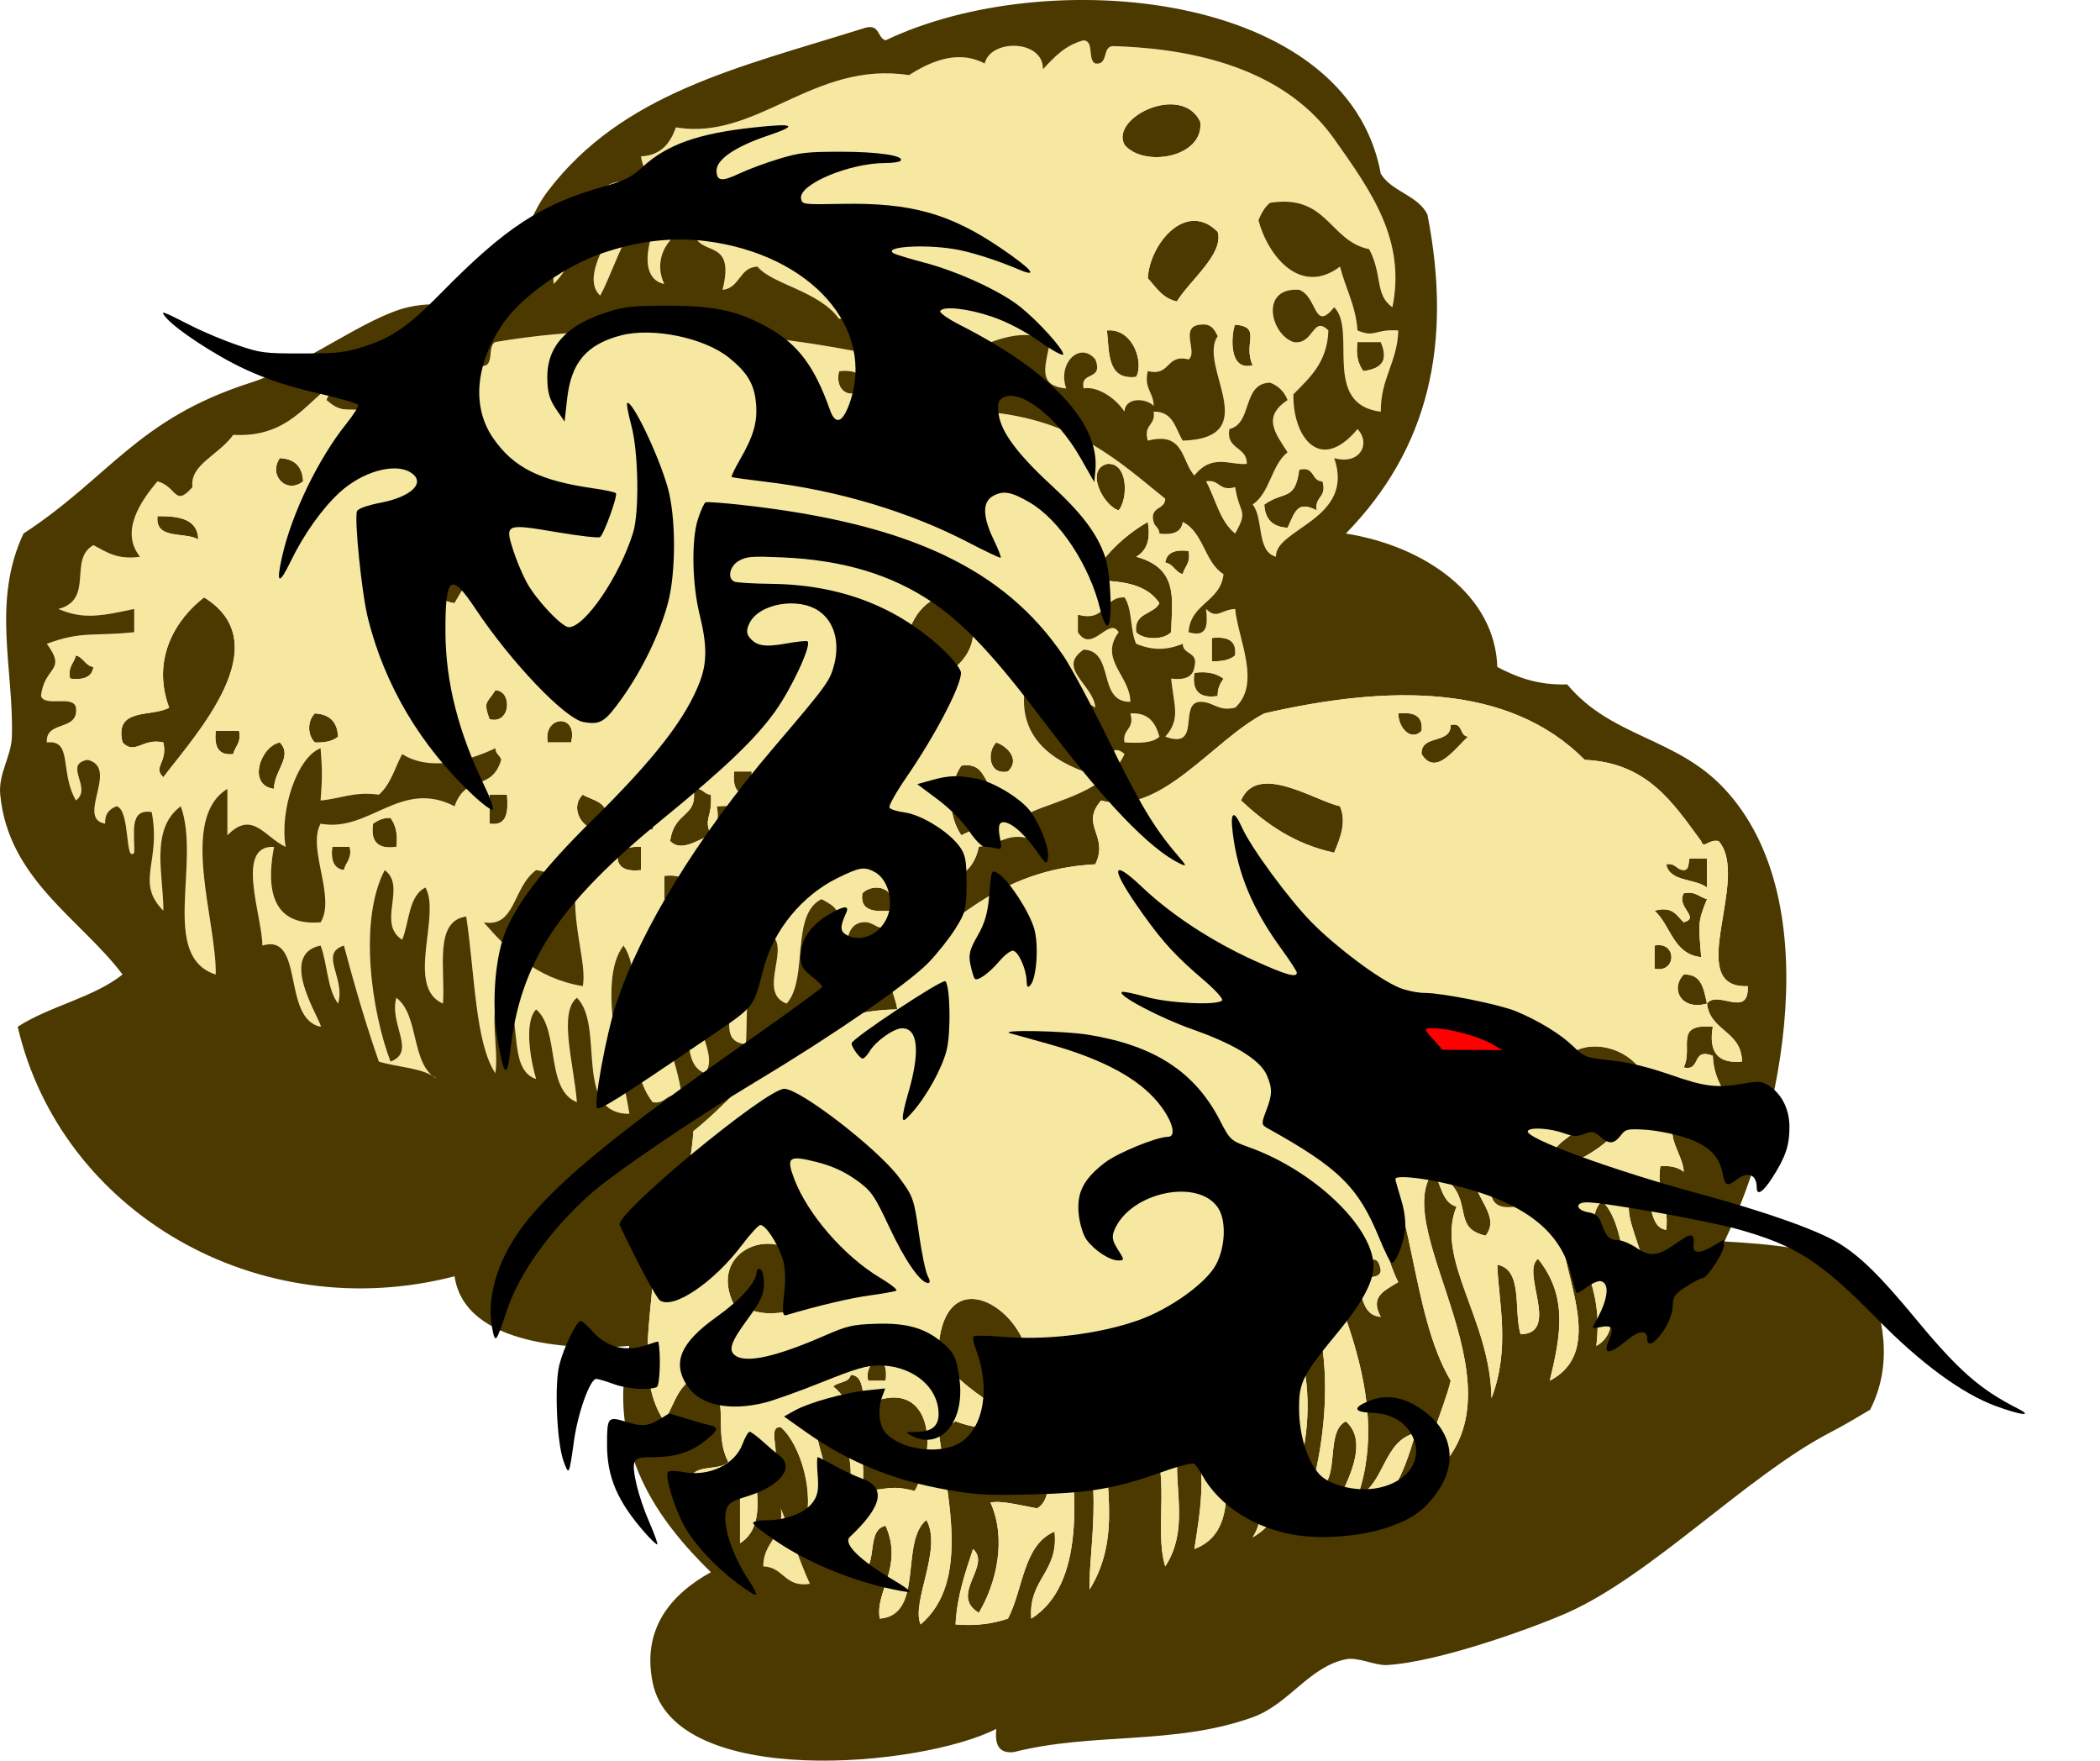 <svg width="136" height="114" viewBox="0 0 136 114" fill="none" xmlns="http://www.w3.org/2000/svg">
<g clip-path="url(#clip0)">
<path fill-rule="evenodd" clip-rule="evenodd" d="M77.727 7.871C78.01 10.204 74.063 10.875 72.823 9.374C71.88 7.601 76.519 5.375 77.727 7.871Z" fill="#4B3900"/>
<path fill-rule="evenodd" clip-rule="evenodd" d="M46.416 11.628C47.693 11.858 49.329 11.732 49.056 13.507C48.035 13.021 46.725 12.822 46.416 11.628Z" fill="#4B3900"/>
<path fill-rule="evenodd" clip-rule="evenodd" d="M78.859 15.009C79.278 16.434 77.064 18.137 76.218 19.518C75.282 19.323 74.875 18.602 74.332 18.015C74.454 15.791 76.805 12.951 78.859 15.009Z" fill="#4B3900"/>
<path fill-rule="evenodd" clip-rule="evenodd" d="M51.697 15.385C51.352 16.044 50.996 16.69 49.811 16.512C49.811 16.136 49.811 15.761 49.811 15.385C50.749 15.344 50.979 14.681 51.697 15.385Z" fill="#4B3900"/>
<path fill-rule="evenodd" clip-rule="evenodd" d="M79.99 21.021C81.766 21.178 80.469 22.218 81.123 23.651C79.416 24.091 79.802 21.319 79.99 21.021Z" fill="#4B3900"/>
<path fill-rule="evenodd" clip-rule="evenodd" d="M71.691 21.396C73.405 21.242 74.091 23.524 73.578 24.402C71.713 24.631 71.839 22.878 71.691 21.396Z" fill="#4B3900"/>
<path fill-rule="evenodd" clip-rule="evenodd" d="M87.913 22.148C88.416 22.148 88.919 22.148 89.422 22.148C89.89 23.234 89.615 23.86 88.29 24.026C87.973 23.59 87.793 23.019 87.913 22.148Z" fill="#4B3900"/>
<path fill-rule="evenodd" clip-rule="evenodd" d="M54.337 24.026C55.325 23.92 55.96 24.163 55.847 25.154C55.141 25.891 54.029 25.371 54.337 24.026Z" fill="#4B3900"/>
<path fill-rule="evenodd" clip-rule="evenodd" d="M58.488 26.281C58.005 26.794 56.707 26.794 56.224 26.281C56.153 24.441 58.558 24.441 58.488 26.281Z" fill="#4B3900"/>
<path fill-rule="evenodd" clip-rule="evenodd" d="M24.158 26.656C22.559 26.322 22.24 26.892 21.14 25.905C21.601 24.386 23.895 25.689 24.158 26.656Z" fill="#4B3900"/>
<path fill-rule="evenodd" clip-rule="evenodd" d="M18.122 29.662C19.082 29.708 19.584 30.209 19.631 31.165C18.584 32.022 17.348 30.792 18.122 29.662Z" fill="#4B3900"/>
<path fill-rule="evenodd" clip-rule="evenodd" d="M71.691 30.038C73.084 29.909 73.062 32.32 72.446 33.044C71.487 32.769 70.228 30.435 71.691 30.038Z" fill="#4B3900"/>
<path fill-rule="evenodd" clip-rule="evenodd" d="M85.272 33.044C83.988 32.385 83.867 33.165 83.386 34.171C82.427 34.125 81.924 33.624 81.877 32.668C83.164 31.757 83.869 32.469 84.14 30.414C85.17 30.14 84.9 31.16 85.65 31.165C85.961 32.227 85.118 32.138 85.272 33.044Z" fill="#4B3900"/>
<path fill-rule="evenodd" clip-rule="evenodd" d="M78.105 31.165C79.013 31.011 78.924 31.851 79.991 31.541C80.281 33.385 80.872 32.972 79.991 34.547C79.004 33.776 78.722 32.304 78.105 31.165Z" fill="#F6E7A1"/>
<path fill-rule="evenodd" clip-rule="evenodd" d="M10.2 33.42C11.592 33.411 12.797 33.588 12.84 34.922C11.964 34.417 10.021 34.974 10.2 33.42Z" fill="#4B3900"/>
<path fill-rule="evenodd" clip-rule="evenodd" d="M73.578 40.934C73.418 39.648 74.708 39.805 75.087 39.055C74.087 37.567 72.097 37.643 70.56 37.552C71.486 35.97 72.743 34.717 74.332 33.795C74.547 35.011 74.218 35.685 73.578 36.049C76.368 36.799 75.903 38.862 75.841 40.934C75.359 41.447 74.06 41.447 73.578 40.934Z" fill="#4B3900"/>
<path fill-rule="evenodd" clip-rule="evenodd" d="M30.571 34.922C30.931 37.035 30.059 37.919 29.439 39.055C28.097 38.889 27.787 37.695 26.798 37.176C26.276 34.255 28.92 33.603 30.571 34.922Z" fill="#4B3900"/>
<path fill-rule="evenodd" clip-rule="evenodd" d="M76.972 35.674C77.133 36.459 76.714 36.668 76.595 37.176C76.1 37.044 76.002 36.515 75.463 36.425C75.555 35.764 76.113 35.569 76.972 35.674Z" fill="#4B3900"/>
<path fill-rule="evenodd" clip-rule="evenodd" d="M59.62 44.315C56.567 40.054 62.547 36.002 63.014 40.557C63.205 42.41 61.685 43.794 59.62 44.315Z" fill="#4B3900"/>
<path fill-rule="evenodd" clip-rule="evenodd" d="M13.218 38.679C18.107 41.699 12.689 47.54 10.577 50.326C9.872 49.658 10.883 49.371 10.577 48.072C9.223 47.761 8.752 48.919 7.936 48.072C7.38 45.765 9.838 46.46 10.954 45.818C9.773 42.621 11.428 40.054 13.218 38.679Z" fill="#4B3900"/>
<path fill-rule="evenodd" clip-rule="evenodd" d="M78.481 41.309C79.468 41.203 80.104 41.446 79.99 42.436C79.655 42.728 79.138 42.84 78.481 42.812C78.481 42.311 78.481 41.81 78.481 41.309Z" fill="#4B3900"/>
<path fill-rule="evenodd" clip-rule="evenodd" d="M66.787 42.061C67.83 42.4 68.563 43.047 69.051 43.939C68.363 44.436 66.61 43.588 66.787 42.061Z" fill="#4B3900"/>
<path fill-rule="evenodd" clip-rule="evenodd" d="M4.918 42.436C5.413 42.569 5.512 43.098 6.05 43.188C5.959 43.849 5.401 44.044 4.541 43.94C4.381 43.154 4.799 42.944 4.918 42.436Z" fill="#4B3900"/>
<path fill-rule="evenodd" clip-rule="evenodd" d="M77.35 43.563C78.225 43.444 78.799 43.624 79.236 43.939C79.037 44.242 78.843 44.549 78.859 45.066C77.678 45.24 77.175 44.74 77.35 43.563Z" fill="#4B3900"/>
<path fill-rule="evenodd" clip-rule="evenodd" d="M36.23 43.939C37.682 43.643 37.682 45.738 36.23 45.442C36.23 44.941 36.23 44.44 36.23 43.939Z" fill="#4B3900"/>
<path fill-rule="evenodd" clip-rule="evenodd" d="M32.08 44.691C33.202 44.723 33.089 46.931 31.703 46.569C31.284 45.389 31.526 45.577 32.08 44.691Z" fill="#4B3900"/>
<path fill-rule="evenodd" clip-rule="evenodd" d="M20.385 46.193C21.346 46.239 21.848 46.74 21.894 47.696C21.558 47.988 21.042 48.1 20.385 48.072C19.901 47.578 19.901 46.687 20.385 46.193Z" fill="#4B3900"/>
<path fill-rule="evenodd" clip-rule="evenodd" d="M73.2 46.193C74.408 46.118 74.831 46.823 75.087 47.696C74.64 48.129 73.753 48.121 72.823 48.072C72.668 47.167 73.512 47.255 73.2 46.193Z" fill="#F6E7A1"/>
<path fill-rule="evenodd" clip-rule="evenodd" d="M90.554 46.193C91.54 46.087 92.177 46.331 92.063 47.321C91.416 47.999 90.579 47.205 90.554 46.193Z" fill="#4B3900"/>
<path fill-rule="evenodd" clip-rule="evenodd" d="M36.984 48.072C36.481 48.072 35.978 48.072 35.475 48.072C35.138 46.323 37.474 46.146 36.984 48.072Z" fill="#4B3900"/>
<path fill-rule="evenodd" clip-rule="evenodd" d="M93.949 46.944C94.785 46.738 94.487 47.662 95.081 47.696C94.244 48.426 92.98 50.328 92.063 48.823C92.011 47.52 93.974 48.222 93.949 46.944Z" fill="#4B3900"/>
<path fill-rule="evenodd" clip-rule="evenodd" d="M13.972 47.321C14.475 47.321 14.978 47.321 15.481 47.321C15.64 48.106 15.222 48.316 15.104 48.823C14.11 48.937 13.866 48.303 13.972 47.321Z" fill="#4B3900"/>
<path fill-rule="evenodd" clip-rule="evenodd" d="M18.122 48.072C18.99 48.981 17.738 49.897 17.744 51.078C15.981 50.843 16.881 48.307 18.122 48.072Z" fill="#4B3900"/>
<path fill-rule="evenodd" clip-rule="evenodd" d="M64.523 48.072C65.29 48.346 66.064 49.203 65.278 49.95C63.972 50.214 63.925 48.633 64.523 48.072Z" fill="#4B3900"/>
<path fill-rule="evenodd" clip-rule="evenodd" d="M52.451 49.199C52.947 49.332 53.045 49.861 53.583 49.95C53.114 51.111 53.136 52.761 51.319 52.581C50.424 51.414 51.99 50.189 52.451 49.199Z" fill="#4B3900"/>
<path fill-rule="evenodd" clip-rule="evenodd" d="M62.26 49.575C64.21 49.261 63.506 51.59 65.278 51.454C64.917 52.973 63.524 53.463 62.26 54.084C61.376 52.807 61.376 50.852 62.26 49.575Z" fill="#4B3900"/>
<path fill-rule="evenodd" clip-rule="evenodd" d="M47.547 49.95C47.925 49.95 48.301 49.95 48.679 49.95C48.679 50.452 48.679 50.953 48.679 51.453C47.685 51.567 47.441 50.933 47.547 49.95Z" fill="#4B3900"/>
<path fill-rule="evenodd" clip-rule="evenodd" d="M86.781 52.205C87.195 53.216 86.852 54.131 86.404 55.211C83.817 54.656 81.994 53.34 80.368 51.829C81.438 49.344 85.081 51.819 86.781 52.205Z" fill="#4B3900"/>
<path fill-rule="evenodd" clip-rule="evenodd" d="M44.907 51.078C45.516 50.972 45.556 51.433 46.038 51.454C46.14 53.011 45.543 52.917 46.038 54.084C45.193 54.341 44.148 55.213 43.398 54.459C43.672 52.462 45.222 52.95 44.907 51.078Z" fill="#4B3900"/>
<path fill-rule="evenodd" clip-rule="evenodd" d="M31.703 51.453C32.08 51.453 32.458 51.453 32.835 51.453C32.909 52.529 32.882 53.504 31.703 53.332C31.703 52.706 31.703 52.08 31.703 51.453Z" fill="#4B3900"/>
<path fill-rule="evenodd" clip-rule="evenodd" d="M37.739 51.453C38.445 51.877 39.556 51.898 39.248 53.332C38.809 53.27 38.576 53.415 38.493 53.708C37.598 53.5 36.928 52.255 37.739 51.453Z" fill="#4B3900"/>
<path fill-rule="evenodd" clip-rule="evenodd" d="M41.134 52.205C42.128 52.091 42.372 52.725 42.266 53.708C41.279 53.813 40.643 53.571 40.757 52.58C41.078 52.65 41.113 52.434 41.134 52.205Z" fill="#4B3900"/>
<path fill-rule="evenodd" clip-rule="evenodd" d="M46.416 52.205C47.346 52.155 48.233 52.148 48.679 52.581C48.568 54.097 48.353 55.512 47.17 55.962C45.175 55.623 46.805 54.009 46.416 52.205Z" fill="#4B3900"/>
<path fill-rule="evenodd" clip-rule="evenodd" d="M54.337 52.581C54.947 52.475 54.987 52.936 55.47 52.956C55.584 53.946 54.947 54.19 53.961 54.084C53.801 53.298 54.219 53.089 54.337 52.581Z" fill="#4B3900"/>
<path fill-rule="evenodd" clip-rule="evenodd" d="M24.158 53.332C24.461 53.133 24.77 52.94 25.29 52.956C25.606 53.392 25.787 53.963 25.667 54.835C24.486 55.009 23.983 54.508 24.158 53.332Z" fill="#4B3900"/>
<path fill-rule="evenodd" clip-rule="evenodd" d="M21.517 54.835C21.894 54.835 22.271 54.835 22.649 54.835C22.809 55.62 22.39 55.83 22.272 56.337C21.608 56.247 21.411 55.691 21.517 54.835Z" fill="#4B3900"/>
<path fill-rule="evenodd" clip-rule="evenodd" d="M41.511 54.835C41.511 55.336 41.511 55.837 41.511 56.337C40.525 56.443 39.888 56.2 40.002 55.21C40.338 54.919 40.854 54.806 41.511 54.835Z" fill="#4B3900"/>
<path fill-rule="evenodd" clip-rule="evenodd" d="M59.62 54.835C60.122 54.835 60.626 54.835 61.128 54.835C61.426 56.281 59.322 56.281 59.62 54.835Z" fill="#4B3900"/>
<path fill-rule="evenodd" clip-rule="evenodd" d="M53.206 55.586C56.184 53.987 54.166 58.812 53.206 55.586V55.586Z" fill="#4B3900"/>
<path fill-rule="evenodd" clip-rule="evenodd" d="M109.416 55.586C109.794 55.586 110.171 55.586 110.548 55.586C110.548 56.212 110.548 56.839 110.548 57.465C109.77 56.863 108.131 57.117 107.907 55.962C108.517 55.856 108.558 56.317 109.039 56.337C109.406 56.327 109.332 55.878 109.416 55.586Z" fill="#4B3900"/>
<path fill-rule="evenodd" clip-rule="evenodd" d="M43.02 56.713C44.007 56.607 44.643 56.85 44.529 57.84C44.193 58.132 43.678 58.244 43.02 58.216C43.02 57.715 43.02 57.214 43.02 56.713Z" fill="#4B3900"/>
<path fill-rule="evenodd" clip-rule="evenodd" d="M49.811 57.089C50.872 57.16 51.418 57.743 51.319 58.968C50.838 59.482 49.538 59.482 49.056 58.968C48.998 58.033 49.649 57.804 49.811 57.089Z" fill="#4B3900"/>
<path fill-rule="evenodd" clip-rule="evenodd" d="M57.733 58.967C56.653 59.042 55.674 59.014 55.847 57.84C56.574 57.11 58.156 57.447 57.733 58.967Z" fill="#4B3900"/>
<path fill-rule="evenodd" clip-rule="evenodd" d="M109.039 57.84C109.828 57.681 110.038 58.098 110.548 58.216C109.902 59.79 110.02 59.893 110.171 61.973C108.345 61.788 108.215 59.914 107.153 58.967C108.355 58.647 108.585 59.295 109.039 59.719C110.146 59.4 108.548 58.773 109.039 57.84Z" fill="#4B3900"/>
<path fill-rule="evenodd" clip-rule="evenodd" d="M45.661 58.216C46.164 58.216 46.667 58.216 47.17 58.216C47.33 59.001 46.911 59.211 46.793 59.719C46.242 59.391 45.332 59.42 45.661 58.216Z" fill="#4B3900"/>
<path fill-rule="evenodd" clip-rule="evenodd" d="M42.644 60.47C43.63 60.364 44.266 60.608 44.152 61.597C43.657 62.08 42.761 62.08 42.266 61.597C42.466 61.295 42.659 60.987 42.644 60.47Z" fill="#4B3900"/>
<path fill-rule="evenodd" clip-rule="evenodd" d="M107.153 61.222C108.605 60.926 108.605 63.021 107.153 62.725C107.153 62.224 107.153 61.723 107.153 61.222Z" fill="#4B3900"/>
<path fill-rule="evenodd" clip-rule="evenodd" d="M110.548 64.979C108.889 65.458 108.147 64.033 109.039 63.1C110.225 63.046 110.335 64.064 110.548 64.979Z" fill="#4B3900"/>
<path fill-rule="evenodd" clip-rule="evenodd" d="M106.398 69.487C105.875 73.099 103.448 74.815 100.362 75.875C100.173 73.807 102.042 73.79 102.626 72.493C102.535 71.457 101.514 71.347 100.739 70.99C100.339 66.874 104.98 67.047 106.398 69.487Z" fill="#4B3900"/>
<path fill-rule="evenodd" clip-rule="evenodd" d="M83.008 75.875C83.673 75.965 83.869 76.521 83.763 77.377C83.386 77.377 83.009 77.377 82.632 77.377C82.472 76.592 82.89 76.383 83.008 75.875Z" fill="#4B3900"/>
<path fill-rule="evenodd" clip-rule="evenodd" d="M93.949 76.626C94.285 76.334 94.801 76.222 95.458 76.25C95.54 77.618 97.178 78.771 96.213 80.007C94.164 79.553 95.254 78.04 93.949 76.626Z" fill="#4B3900"/>
<path fill-rule="evenodd" clip-rule="evenodd" d="M52.074 81.886C52.293 83.356 51.75 84.067 51.319 84.891C49.444 85.188 49.197 85.007 47.547 84.516C45.704 80.837 50.484 79.144 52.074 81.886Z" fill="#4B3900"/>
<path fill-rule="evenodd" clip-rule="evenodd" d="M64.901 91.278C63.307 90.361 61.908 89.249 60.751 87.897C60.873 79.172 70.406 87.751 64.901 91.278Z" fill="#4B3900"/>
<path fill-rule="evenodd" clip-rule="evenodd" d="M72.823 86.395C73.374 86.722 74.284 86.693 73.955 87.897C73.452 87.897 72.949 87.897 72.446 87.897C72.286 87.112 72.704 86.902 72.823 86.395Z" fill="#4B3900"/>
<path fill-rule="evenodd" clip-rule="evenodd" d="M56.602 87.897C57.265 87.988 57.461 88.544 57.356 89.4C56.978 89.4 56.602 89.4 56.224 89.4C56.064 88.615 56.483 88.405 56.602 87.897Z" fill="#4B3900"/>
<path fill-rule="evenodd" clip-rule="evenodd" d="M55.092 89.024C56.06 89.062 55.699 90.425 56.224 90.903C60.178 89.117 60.865 93.475 59.242 96.538C57.67 96.139 57.578 96.441 55.847 96.538C56.082 94.48 55.627 91.059 53.96 89.776C54.265 89.453 54.994 89.553 55.092 89.024Z" fill="#4B3900"/>
<path fill-rule="evenodd" clip-rule="evenodd" d="M52.451 90.903C54.702 90.985 56.261 96.678 53.961 97.665C53.809 95.838 52.883 93.473 52.451 90.903Z" fill="#4B3900"/>
<path fill-rule="evenodd" clip-rule="evenodd" d="M50.565 97.665C50.814 98.182 51.798 101.187 52.451 102.55C50.805 102.813 50.774 101.466 49.434 101.423C49.419 99.78 50.806 99.534 50.565 97.665Z" fill="#F6E7A1"/>
<path fill-rule="evenodd" clip-rule="evenodd" d="M82.632 36.049C81.345 35.702 81.852 33.569 81.123 32.668C82.251 31.912 82.33 30.113 83.386 29.286C82.557 28.009 81.747 26.996 83.386 25.905C83.175 25.364 82.797 24.988 82.254 24.778C80.414 24.824 81.141 27.426 79.613 27.783C79.387 29.136 80.765 28.89 80.745 30.038C79.651 30.138 78.502 29.349 77.35 30.789C76.503 29.879 76.718 27.911 74.332 28.535C74.02 27.473 74.863 27.561 74.709 26.656C75.993 26.629 76.115 27.762 76.596 28.535C81.949 28.356 77.532 23.682 78.859 21.772C78.692 21.437 78.528 21.1 78.105 21.02C76.144 20.889 77.653 22.785 76.973 23.275C75.468 22.903 75.837 24.398 74.332 24.026C74.06 25.174 74.718 25.395 74.71 26.281C74.229 25.768 72.862 25.7 72.823 26.656C72.167 25.669 70.975 24.991 70.182 25.154C69.901 23.996 71.483 24.695 70.937 23.275C69.939 22.064 68.459 23.538 69.051 25.154C67.329 24.996 67.618 23.956 67.919 22.524C67.284 20.945 64.266 22.004 63.392 22.524C60.695 19.592 58.874 20.237 54.337 20.645C53.046 18.835 49.975 18.406 49.056 17.264C47.852 17.317 47.936 18.653 46.792 18.767C47.72 15.058 44.885 16.931 44.906 14.634C43.324 15.025 42.225 16.739 43.02 18.391C41.124 17.992 42.112 14.827 43.02 13.506C40.865 13.189 39.952 17.158 38.87 19.142C37.462 17.862 39.937 14.627 40.756 13.131C38.471 12.739 37.461 16.858 35.852 18.391C35.605 16.069 38.74 10.517 41.133 12.004C42.316 11.744 41.626 11.001 41.511 10.125C42.828 10.059 43.41 9.26 43.774 8.247C49.015 9.144 52.667 3.911 58.865 4.865C60.077 4.105 61.927 3.14 63.769 4.114C64.149 2.495 67.585 2.56 67.541 4.49C68.265 3.707 68.983 2.919 70.182 2.611C70.88 2.668 70.414 3.883 70.936 4.114C71.807 4.229 71.356 3.029 72.068 2.987C78.251 3.166 83.492 4.885 86.404 8.998C88.832 12.43 91.053 15.54 90.176 19.894C89.022 19.109 89.545 17.765 88.667 16.137C86.067 15.595 85.979 12.552 82.254 13.131C81.901 13.407 81.683 13.815 81.499 14.258C82.088 16.519 84.191 19.212 86.781 17.264C87.135 18.664 87.793 19.763 87.913 21.397C89.084 21.89 88.99 21.295 90.554 21.397C90.497 23.47 89.399 24.505 89.422 26.657C85.562 26.184 87.905 21.376 86.404 19.894C85.07 21.545 85.337 19.223 84.14 18.767C81.58 18.581 82.265 21.629 83.763 22.149C85.088 22.369 85.004 20.372 86.027 21.397C85.96 23.46 84.822 24.456 83.763 25.53C83.701 28.227 85.452 30.736 87.913 27.784C88.804 28.717 88.063 30.141 86.404 29.663C87.778 33.635 82.568 34.222 82.632 36.049ZM85.65 31.165C84.9 31.16 85.17 30.14 84.14 30.413C83.869 32.469 83.164 31.757 81.877 32.668C81.924 33.623 82.427 34.124 83.386 34.17C83.867 33.165 83.988 32.384 85.272 33.043C85.118 32.138 85.961 32.227 85.65 31.165ZM72.823 9.374C74.063 10.875 78.011 10.204 77.727 7.871C76.519 5.375 71.88 7.601 72.823 9.374ZM49.056 13.506C49.329 11.732 47.693 11.858 46.416 11.628C46.725 12.822 48.035 13.021 49.056 13.506ZM74.332 18.015C74.874 18.602 75.282 19.323 76.218 19.518C77.064 18.137 79.279 16.434 78.859 15.009C76.805 12.951 74.454 15.791 74.332 18.015ZM49.811 15.385C49.811 15.761 49.811 16.136 49.811 16.512C50.996 16.69 51.352 16.044 51.697 15.385C50.979 14.681 50.749 15.344 49.811 15.385ZM81.123 23.651C80.469 22.219 81.766 21.179 79.99 21.021C79.802 21.319 79.416 24.091 81.123 23.651ZM73.578 24.402C74.091 23.524 73.405 21.242 71.691 21.396C71.839 22.878 71.713 24.631 73.578 24.402ZM88.29 24.026C89.614 23.86 89.889 23.234 89.422 22.148C88.919 22.148 88.416 22.148 87.913 22.148C87.793 23.019 87.973 23.59 88.29 24.026Z" fill="#F6E7A1"/>
<path fill-rule="evenodd" clip-rule="evenodd" d="M76.973 40.934C78.232 41.311 78.21 40.412 78.105 39.431C78.823 40.135 79.052 39.472 79.99 39.431C80.176 41.385 81.696 44.267 79.99 45.818C78.838 46.09 78.616 45.434 77.727 45.442C76.274 45.498 77.865 48.585 75.464 47.697C76.476 46.571 76.024 45.695 75.841 43.94C76.7 44.045 77.259 43.849 77.35 43.188C77.624 42.163 76.601 42.432 76.595 41.685C75.539 42.117 74.634 42.117 73.577 41.685C73.183 40.826 73.337 39.419 72.823 38.679C71.41 38.65 71.682 40.299 69.805 39.807C69.805 40.183 69.805 40.558 69.805 40.934C70.713 42.378 71.81 39.874 72.446 40.934C71.14 42.7 73.206 43.779 73.2 45.442C71.036 45.469 72.22 42.161 70.182 42.061C68.388 43.285 70.811 44.311 70.936 45.818C70.499 45.503 69.926 45.323 69.05 45.442C67.953 46.895 70.394 46.925 69.428 48.073C66.776 47.902 69.342 44.486 66.41 44.315C65.863 47.329 67.647 49.014 70.182 49.951C71.807 50.31 71.657 47.773 72.823 48.824C71.771 51.174 68.382 51.852 66.787 52.581C66.475 53.643 67.318 53.554 67.164 54.46C65.34 53.761 65.071 54.583 63.391 54.836C62.672 58.528 57.971 56.125 57.356 60.096C56.678 60.144 56.559 59.636 55.846 59.72C53.96 59.97 55.608 63.74 53.583 63.853C53.281 61.924 53.987 60.999 54.337 59.72C54.401 58.78 53.758 58.544 53.205 58.217C51.172 59.197 52.372 63.398 50.942 64.98C48.964 64.26 51.354 61.189 49.81 60.471C48.082 62.147 48.453 65.56 48.301 67.61C45.735 67.401 49.025 63.463 45.661 63.853C44.12 65.64 46.708 68.153 45.661 69.489C43.592 68.793 45.505 64.132 43.397 63.477C42.298 65.833 43.922 68.709 44.151 70.991C43.085 70.681 43.174 71.521 42.265 71.367C40.092 68.59 41.906 63.392 40.379 61.223C38.55 63.576 40.452 69.903 40.756 72.119C37.099 72.129 39.194 66.41 37.361 64.605C36.153 65.564 37.156 68.854 37.361 71.367C35.292 70.547 36.278 66.685 34.72 65.356C33.873 66.225 34.417 68.895 34.72 69.864C32.72 69.227 33.994 65.327 32.456 64.229C31.587 65.242 32.322 67.852 32.079 69.489C30.77 67.54 30.752 63.054 30.193 59.344C28.083 59.623 28.847 62.763 28.684 64.98C26.225 63.909 28.575 59.255 27.552 57.466C26.454 58 26.517 59.691 26.043 60.847C24.378 59.791 26.361 57.389 24.911 56.339C23.188 59.646 24.077 65.552 25.289 68.737C26.989 68.103 25.183 66.315 25.666 64.604C27.178 65.729 26.58 68.954 28.307 69.864C27.417 69.122 25.782 69.122 24.534 68.737C23.691 66.321 22.956 63.797 22.271 61.222C20.64 61.75 22.391 63.323 21.893 64.98C21.186 64.056 21.208 62.406 20.762 61.222C17.844 61.814 20.953 66.302 20.762 66.482C18.228 65.956 19.746 60.398 16.989 61.222C16.995 59.357 15.188 54.704 17.744 54.835C17.407 56.658 17.083 60.024 20.762 59.719C21.77 58.089 19.873 54.937 20.762 53.332C23.908 53.934 25.942 50.402 29.438 52.205C30.152 50.099 31.833 51.291 32.456 49.2C32.385 48.895 32.078 48.825 32.079 48.448C30.286 49.303 27.79 49.949 26.043 48.824C25.567 49.728 25.282 50.82 24.534 51.454C22.928 51.232 22.039 51.724 20.761 51.829C20.873 50.371 20.873 49.906 20.761 48.448C19.225 49.025 18.089 52.529 18.498 54.835C17.131 54.205 16.348 52.423 14.725 54.083C14.725 53.082 14.725 52.08 14.725 51.078C11.571 53.011 14.022 59.574 13.971 63.101C10.317 61.923 13.02 55.873 11.707 52.205C9.671 53.693 10.604 56.749 10.576 58.967C8.731 57.089 10.456 55.823 9.821 52.58C8.317 52.335 8.74 54.009 8.689 55.21C8.081 55.913 8.448 52.467 7.557 52.205C7.093 52.368 6.783 52.685 6.803 53.331C4.897 52.993 7.753 49.711 5.671 49.199C4.053 49.492 6.013 51.016 4.916 51.829C3.844 49.965 4.732 47.889 3.03 48.072C2.941 46.605 5.108 47.386 4.916 45.818C4.758 44.974 2.915 45.807 2.653 45.066C2.867 43.117 4.363 43.487 3.03 41.684C5.341 40.837 6.028 41.219 8.689 40.933C8.689 40.432 8.689 39.931 8.689 39.43C6.497 39.903 5.366 40.111 3.785 39.43C6.129 38.814 4.403 36.221 6.048 35.297C6.876 35.726 7.59 36.267 9.067 36.049C7.763 34.426 9.092 32.464 10.199 31.165C11.47 31.516 11.292 32.871 12.462 31.54C12.272 30.083 14.152 29.487 15.102 28.159C20.282 28.433 20.271 23.538 25.289 23.651C26.501 23.32 25.806 24.889 26.798 24.778C28.602 24.571 28.882 22.846 30.57 22.523C30.538 23.057 30.508 23.587 30.948 23.651C32.166 23.987 31.478 22.425 32.08 22.148C42.041 20.436 54.161 21.775 63.391 24.777C63.708 25.214 63.889 25.785 63.769 26.656C69.669 27.131 72.584 29.988 75.464 32.292C75.459 33.038 74.434 32.77 74.709 33.795C74.781 34.099 75.088 34.169 75.087 34.546C75.946 34.651 76.505 34.456 76.595 33.795C77.947 34.452 77.998 36.405 79.236 37.176C79.041 38.986 77.096 39.053 76.973 40.934ZM78.859 45.066C78.843 44.549 79.037 44.242 79.237 43.939C78.799 43.624 78.225 43.444 77.35 43.563C77.175 44.74 77.678 45.24 78.859 45.066ZM75.841 40.934C75.903 38.862 76.368 36.799 73.578 36.049C74.218 35.685 74.547 35.011 74.332 33.795C72.743 34.717 71.486 35.97 70.56 37.552C72.097 37.643 74.087 37.567 75.087 39.055C74.708 39.805 73.418 39.648 73.578 40.934C74.06 41.447 75.359 41.447 75.841 40.934ZM55.847 57.84C55.674 59.014 56.653 59.042 57.733 58.967C58.156 57.447 56.574 57.11 55.847 57.84ZM25.667 54.835C25.787 53.963 25.606 53.392 25.289 52.956C24.77 52.94 24.461 53.133 24.157 53.332C23.983 54.508 24.486 55.009 25.667 54.835ZM21.14 25.905C22.24 26.892 22.559 26.322 24.158 26.656C23.895 25.689 21.601 24.386 21.14 25.905ZM55.847 25.154C55.96 24.164 55.324 23.92 54.337 24.026C54.029 25.371 55.141 25.891 55.847 25.154ZM56.224 26.281C56.707 26.794 58.005 26.794 58.488 26.281C58.558 24.441 56.153 24.441 56.224 26.281ZM19.631 31.165C19.584 30.209 19.082 29.708 18.122 29.662C17.348 30.792 18.584 32.022 19.631 31.165ZM72.446 33.044C73.062 32.32 73.084 29.909 71.691 30.038C70.228 30.435 71.487 32.769 72.446 33.044ZM12.84 34.922C12.797 33.588 11.592 33.411 10.2 33.42C10.021 34.974 11.964 34.417 12.84 34.922ZM26.799 37.176C27.787 37.695 28.097 38.889 29.439 39.055C30.059 37.919 30.931 37.035 30.571 34.922C28.92 33.603 26.276 34.255 26.799 37.176ZM75.464 36.425C76.002 36.515 76.1 37.044 76.596 37.177C76.714 36.669 77.133 36.459 76.973 35.674C76.113 35.569 75.555 35.764 75.464 36.425ZM63.015 40.558C62.547 36.002 56.567 40.054 59.62 44.315C61.685 43.794 63.205 42.41 63.015 40.558ZM10.954 45.818C9.838 46.46 7.38 45.765 7.936 48.072C8.752 48.919 9.223 47.761 10.577 48.072C10.883 49.371 9.872 49.658 10.577 50.326C12.689 47.54 18.107 41.699 13.218 38.679C11.428 40.054 9.773 42.621 10.954 45.818ZM78.481 42.812C79.138 42.84 79.655 42.728 79.99 42.436C80.104 41.446 79.468 41.203 78.481 41.309C78.481 41.81 78.481 42.311 78.481 42.812ZM69.051 43.939C68.564 43.047 67.83 42.4 66.787 42.061C66.61 43.588 68.363 44.436 69.051 43.939ZM4.541 43.939C5.4 44.044 5.959 43.849 6.05 43.188C5.511 43.098 5.413 42.569 4.918 42.436C4.799 42.944 4.381 43.154 4.541 43.939ZM36.23 45.442C37.682 45.738 37.682 43.643 36.23 43.939C36.23 44.44 36.23 44.941 36.23 45.442ZM31.703 46.569C33.089 46.931 33.202 44.724 32.08 44.691C31.526 45.577 31.284 45.389 31.703 46.569ZM20.385 48.072C21.042 48.1 21.559 47.988 21.894 47.696C21.848 46.74 21.346 46.239 20.385 46.194C19.901 46.687 19.901 47.578 20.385 48.072ZM35.475 48.072C35.978 48.072 36.482 48.072 36.984 48.072C37.474 46.146 35.138 46.323 35.475 48.072ZM15.104 48.823C15.222 48.316 15.64 48.106 15.481 47.321C14.978 47.321 14.475 47.321 13.972 47.321C13.866 48.303 14.11 48.937 15.104 48.823ZM17.745 51.078C17.738 49.897 18.991 48.982 18.122 48.072C16.881 48.307 15.981 50.843 17.745 51.078ZM65.278 49.95C66.064 49.203 65.29 48.346 64.523 48.072C63.925 48.633 63.972 50.214 65.278 49.95ZM51.319 52.581C53.136 52.762 53.114 51.111 53.583 49.95C53.045 49.861 52.947 49.332 52.451 49.199C51.99 50.189 50.424 51.414 51.319 52.581ZM62.26 54.083C63.524 53.463 64.917 52.973 65.278 51.453C63.506 51.59 64.21 49.261 62.26 49.575C61.376 50.852 61.376 52.807 62.26 54.083ZM48.679 51.453C48.679 50.953 48.679 50.452 48.679 49.95C48.301 49.95 47.925 49.95 47.547 49.95C47.441 50.933 47.685 51.567 48.679 51.453ZM43.398 54.459C44.148 55.212 45.193 54.341 46.038 54.083C45.543 52.917 46.14 53.011 46.038 51.453C45.556 51.433 45.516 50.972 44.907 51.078C45.222 52.95 43.672 52.462 43.398 54.459ZM31.703 53.332C32.882 53.504 32.909 52.529 32.835 51.453C32.458 51.453 32.08 51.453 31.703 51.453C31.703 52.08 31.703 52.706 31.703 53.332ZM38.493 53.708C38.576 53.415 38.809 53.27 39.248 53.332C39.556 51.898 38.445 51.877 37.739 51.453C36.928 52.255 37.599 53.5 38.493 53.708ZM40.757 52.581C40.643 53.571 41.279 53.814 42.266 53.708C42.372 52.725 42.128 52.092 41.134 52.205C41.113 52.434 41.078 52.65 40.757 52.581ZM47.17 55.962C48.353 55.512 48.568 54.097 48.679 52.581C48.233 52.148 47.346 52.155 46.416 52.205C46.805 54.009 45.175 55.623 47.17 55.962ZM53.961 54.083C54.947 54.189 55.584 53.946 55.47 52.956C54.987 52.935 54.947 52.475 54.337 52.58C54.219 53.089 53.801 53.298 53.961 54.083ZM22.271 56.337C22.39 55.83 22.808 55.62 22.649 54.835C22.271 54.835 21.894 54.835 21.517 54.835C21.411 55.691 21.608 56.247 22.271 56.337ZM40.002 55.21C39.888 56.2 40.525 56.444 41.511 56.338C41.511 55.837 41.511 55.336 41.511 54.835C40.854 54.806 40.338 54.919 40.002 55.21ZM61.128 54.835C60.626 54.835 60.122 54.835 59.62 54.835C59.322 56.281 61.426 56.281 61.128 54.835ZM53.206 55.586C54.166 58.812 56.184 53.987 53.206 55.586V55.586ZM31.326 59.719C32.965 61.593 34.727 63.344 37.739 63.852C38.053 62.418 36.877 59.537 37.362 56.713C36.137 56.931 35.606 56.458 34.721 56.337C33.187 57.452 33.404 60.077 31.326 59.719ZM43.02 58.216C43.678 58.244 44.194 58.132 44.529 57.84C44.643 56.85 44.007 56.607 43.02 56.713C43.02 57.214 43.02 57.715 43.02 58.216ZM49.056 58.967C49.538 59.481 50.837 59.481 51.319 58.967C51.418 57.743 50.872 57.159 49.811 57.089C49.649 57.804 48.998 58.033 49.056 58.967ZM46.793 59.719C46.911 59.211 47.33 59.001 47.17 58.216C46.667 58.216 46.164 58.216 45.661 58.216C45.332 59.42 46.242 59.391 46.793 59.719ZM42.266 61.597C42.761 62.08 43.657 62.08 44.152 61.597C44.266 60.608 43.63 60.364 42.644 60.47C42.659 60.987 42.466 61.295 42.266 61.597Z" fill="#F6E7A1"/>
<path fill-rule="evenodd" clip-rule="evenodd" d="M87.159 34.546C92.336 35.367 96.83 38.567 96.968 43.187C98.206 43.833 99.551 44.372 101.495 44.314C104.365 47.762 108.562 47.725 111.681 51.077C118.31 58.203 115.554 72.216 111.681 80.383C114.525 80.543 118.187 80.837 120.735 82.261C122.011 85.156 122.624 88.325 121.112 91.278C120.154 91.837 119.657 92.161 118.471 92.781C113.133 95.569 106.943 102.015 101.495 104.428C99.213 105.438 93.105 107.632 89.8 107.81C89.06 107.849 87.933 107.272 87.159 107.434C84.749 107.941 83.482 110.341 81.123 111.191C76.06 113.015 70.768 112.147 65.656 113.445C64.662 113.559 64.418 112.925 64.524 111.942C59.69 114.423 43.669 115.886 42.266 108.937C41.578 105.529 43.359 103.28 46.039 101.798C42.785 98.609 39.133 93.954 40.757 87.145C37.475 87.431 30.105 87.243 29.439 82.637C16.754 85.931 3.962 78.54 1.146 66.481C3.202 65.147 6.048 64.6 7.937 63.099C5.273 59.545 0.532 56.948 0.015 51.452C-0.115 50.077 0.73 48.992 0.769 47.695C0.9 43.344 -0.548 38.935 1.524 34.545C7.098 30.903 8.884 27.124 16.237 24.777C19.634 23.692 23.688 20.525 26.422 19.893C28.878 19.325 30.129 20.35 31.704 19.141C33.679 17.626 33.708 14.701 35.477 12.378C40.309 6.028 47.787 4.384 55.848 1.858C57.035 1.428 56.765 2.448 57.357 2.61C67.731 -2.359 87.247 -0.636 89.423 11.251C90.136 12.42 91.81 12.632 92.441 13.882C94.087 22.264 92.522 29.061 87.159 34.546ZM86.405 29.661C88.064 30.14 88.805 28.715 87.914 27.783C85.453 30.735 83.702 28.225 83.764 25.528C84.823 24.454 85.961 23.458 86.028 21.396C85.005 20.371 85.089 22.367 83.764 22.147C82.266 21.627 81.581 18.58 84.141 18.766C85.338 19.222 85.071 21.544 86.405 19.893C87.906 21.374 85.563 26.182 89.423 26.656C89.4 24.504 90.498 23.468 90.555 21.396C88.991 21.294 89.085 21.889 87.914 21.396C87.795 19.761 87.136 18.663 86.782 17.263C84.192 19.21 82.089 16.518 81.5 14.257C81.684 13.813 81.903 13.405 82.255 13.13C85.979 12.551 86.068 15.594 88.668 16.135C89.546 17.764 89.023 19.108 90.177 19.892C91.054 15.539 88.833 12.429 86.405 8.997C83.493 4.883 78.252 3.164 72.069 2.985C71.357 3.027 71.808 4.228 70.937 4.113C70.415 3.882 70.881 2.666 70.183 2.61C68.984 2.918 68.266 3.706 67.542 4.488C67.587 2.559 64.15 2.494 63.77 4.113C61.928 3.138 60.078 4.103 58.866 4.864C52.668 3.91 49.016 9.143 43.775 8.245C43.411 9.259 42.83 10.058 41.512 10.124C41.627 11 42.318 11.742 41.134 12.002C38.742 10.516 35.606 16.068 35.853 18.389C37.462 16.857 38.472 12.738 40.757 13.129C39.938 14.625 37.463 17.86 38.871 19.141C39.953 17.157 40.866 13.188 43.021 13.505C42.114 14.825 41.125 17.991 43.021 18.389C42.226 16.737 43.325 15.024 44.907 14.632C44.886 16.929 47.721 15.056 46.793 18.765C47.937 18.651 47.853 17.316 49.057 17.262C49.976 18.404 53.047 18.834 54.338 20.644C58.875 20.235 60.696 19.59 63.393 22.522C64.267 22.003 67.285 20.943 67.92 22.522C67.619 23.954 67.331 24.994 69.052 25.152C68.46 23.536 69.939 22.063 70.938 23.274C71.484 24.694 69.902 23.995 70.183 25.152C70.977 24.99 72.168 25.668 72.824 26.655C72.863 25.699 74.23 25.767 74.711 26.279C74.719 25.394 74.061 25.173 74.333 24.025C75.838 24.396 75.469 22.902 76.974 23.273C77.654 22.784 76.145 20.888 78.106 21.019C78.529 21.098 78.693 21.436 78.86 21.77C77.533 23.68 81.95 28.354 76.597 28.533C76.116 27.76 75.995 26.628 74.71 26.655C74.865 27.56 74.021 27.471 74.333 28.533C76.719 27.91 76.504 29.878 77.351 30.788C78.503 29.347 79.652 30.136 80.746 30.036C80.766 28.889 79.388 29.135 79.614 27.782C81.142 27.424 80.415 24.823 82.255 24.776C82.798 24.987 83.176 25.363 83.387 25.903C81.748 26.994 82.558 28.007 83.387 29.285C82.331 30.111 82.252 31.911 81.124 32.666C81.853 33.568 81.347 35.701 82.633 36.048C82.569 34.221 87.779 33.634 86.405 29.661ZM79.237 37.176C77.999 36.404 77.948 34.451 76.596 33.794C76.505 34.455 75.947 34.65 75.087 34.546C75.088 34.169 74.781 34.099 74.71 33.794C74.435 32.769 75.459 33.038 75.464 32.291C72.585 29.988 69.67 27.131 63.769 26.656C63.89 25.784 63.708 25.213 63.392 24.777C54.161 21.774 42.042 20.436 32.08 22.147C31.478 22.425 32.166 23.986 30.948 23.65C30.509 23.587 30.539 23.056 30.571 22.523C28.883 22.846 28.602 24.57 26.798 24.777C25.806 24.889 26.501 23.32 25.289 23.65C20.273 23.538 20.284 28.432 15.104 28.158C14.153 29.486 12.274 30.083 12.464 31.54C11.294 32.871 11.472 31.515 10.2 31.164C9.094 32.464 7.766 34.426 9.068 36.049C7.592 36.267 6.878 35.726 6.05 35.297C4.405 36.22 6.131 38.813 3.786 39.43C5.368 40.111 6.498 39.903 8.691 39.43C8.691 39.931 8.691 40.432 8.691 40.932C6.029 41.218 5.342 40.836 3.032 41.684C4.364 43.486 2.869 43.117 2.655 45.066C2.916 45.807 4.76 44.973 4.918 45.817C5.11 47.386 2.942 46.604 3.032 48.071C4.734 47.888 3.845 49.964 4.918 51.829C6.015 51.016 4.055 49.492 5.673 49.198C7.754 49.711 4.898 52.993 6.805 53.331C6.784 52.685 7.095 52.368 7.559 52.204C8.449 52.466 8.082 55.912 8.691 55.21C8.742 54.008 8.319 52.335 9.823 52.58C10.457 55.822 8.733 57.089 10.577 58.967C10.605 56.748 9.672 53.692 11.709 52.204C13.022 55.873 10.319 61.922 13.972 63.1C14.023 59.574 11.572 53.01 14.727 51.077C14.727 52.079 14.727 53.081 14.727 54.083C16.349 52.422 17.133 54.204 18.5 54.834C18.091 52.529 19.227 49.025 20.763 48.447C20.875 49.906 20.875 50.37 20.763 51.829C22.04 51.723 22.929 51.231 24.536 51.453C25.284 50.82 25.569 49.727 26.045 48.823C27.792 49.948 30.288 49.302 32.081 48.447C32.08 48.824 32.387 48.895 32.458 49.199C31.835 51.291 30.154 50.099 29.44 52.205C25.944 50.401 23.91 53.933 20.764 53.332C19.875 54.936 21.772 58.088 20.764 59.719C17.084 60.023 17.408 56.657 17.745 54.834C15.19 54.704 16.997 59.357 16.991 61.222C19.747 60.397 18.23 65.956 20.764 66.482C20.955 66.302 17.846 61.813 20.764 61.222C21.21 62.405 21.188 64.055 21.895 64.979C22.393 63.323 20.642 61.749 22.272 61.222C22.957 63.796 23.692 66.32 24.536 68.736C25.784 69.122 27.418 69.122 28.309 69.863C26.582 68.953 27.179 65.729 25.668 64.604C25.185 66.315 26.99 68.103 25.29 68.737C24.079 65.552 23.19 59.646 24.913 56.338C26.363 57.388 24.38 59.791 26.045 60.847C26.518 59.69 26.455 57.999 27.554 57.465C28.577 59.255 26.226 63.908 28.686 64.98C28.849 62.763 28.084 59.622 30.195 59.344C30.754 63.053 30.771 67.539 32.081 69.488C32.324 67.852 31.589 65.241 32.458 64.228C33.996 65.327 32.721 69.227 34.722 69.864C34.419 68.894 33.875 66.224 34.722 65.356C36.279 66.684 35.294 70.547 37.362 71.367C37.158 68.854 36.154 65.564 37.362 64.604C39.196 66.41 37.101 72.129 40.758 72.118C40.453 69.903 38.552 63.576 40.38 61.223C41.908 63.392 40.094 68.589 42.267 71.367C43.176 71.521 43.087 70.681 44.153 70.991C43.924 68.708 42.3 65.833 43.399 63.477C45.507 64.132 43.594 68.793 45.662 69.488C46.71 68.153 44.122 65.639 45.662 63.852C49.027 63.463 45.737 67.401 48.303 67.61C48.455 65.559 48.084 62.147 49.812 60.471C51.355 61.188 48.966 64.259 50.944 64.979C52.373 63.398 51.173 59.197 53.207 58.217C53.76 58.543 54.403 58.779 54.339 59.719C53.989 60.999 53.282 61.923 53.584 63.852C55.609 63.74 53.962 59.97 55.848 59.719C56.561 59.635 56.68 60.143 57.357 60.095C57.973 56.124 62.673 58.527 63.393 54.835C65.073 54.583 65.342 53.761 67.166 54.459C67.32 53.554 66.476 53.643 66.788 52.581C68.384 51.852 71.773 51.174 72.825 48.824C71.659 47.773 71.808 50.31 70.184 49.951C67.648 49.014 65.865 47.329 66.412 44.315C69.344 44.485 66.778 47.901 69.43 48.072C70.396 46.924 67.955 46.895 69.052 45.442C69.927 45.322 70.501 45.503 70.938 45.818C70.813 44.311 68.39 43.285 70.184 42.06C72.222 42.16 71.038 45.468 73.202 45.442C73.207 43.779 71.142 42.7 72.447 40.934C71.811 39.873 70.714 42.377 69.807 40.934C69.807 40.558 69.807 40.182 69.807 39.806C71.684 40.299 71.412 38.65 72.825 38.679C73.339 39.418 73.185 40.825 73.579 41.685C74.636 42.117 75.54 42.117 76.597 41.685C76.602 42.431 77.626 42.163 77.351 43.188C77.261 43.849 76.702 44.044 75.843 43.939C76.026 45.694 76.478 46.571 75.465 47.696C77.867 48.585 76.276 45.497 77.729 45.442C78.618 45.434 78.84 46.09 79.992 45.818C81.698 44.267 80.177 41.384 79.992 39.43C79.054 39.472 78.825 40.134 78.106 39.43C78.211 40.412 78.233 41.311 76.974 40.933C77.097 39.052 79.042 38.985 79.237 37.176ZM79.991 34.546C80.872 32.971 80.281 33.384 79.991 31.54C78.925 31.85 79.014 31.01 78.105 31.164C78.722 32.303 79.004 33.775 79.991 34.546ZM113.189 63.851C108.973 64.036 113.41 56.873 111.303 54.458C110.654 54.31 110.336 55.016 110.171 54.458C108.355 52.009 106.716 49.383 102.626 49.198C97.702 44.217 89.888 44.348 81.877 46.193C78.492 47.959 75.133 52.896 71.314 51.829C69.903 53.458 71.845 54.062 70.937 55.961C64.609 56.296 61.602 59.938 57.733 62.724C57.514 63.944 57.99 64.472 58.11 65.355C51.196 65.481 48.823 70.132 44.906 73.244C44.725 75.944 44.047 78.149 42.266 79.256C42.857 83.505 40.73 88.631 43.02 92.03C43.729 90.858 43.981 89.23 45.661 89.024C47.42 90.48 46.115 92.68 47.17 94.66C46.688 95.181 45.389 94.889 44.906 95.411C44.726 96.593 45.444 96.88 45.661 97.665C46.998 97.745 46.406 95.903 47.925 96.163C47.925 97.415 47.925 98.668 47.925 99.92C49.869 98.725 48.741 95.439 48.679 93.909C49.448 93.154 49.419 94.075 50.188 94.284C50.394 93.738 49.747 92.342 50.565 92.405C51.882 93.554 52.801 96.832 52.074 98.793C53.776 99.352 55.046 100.341 56.224 101.423C56.658 100.603 56.299 98.992 57.356 98.793C58.527 101.475 56.64 103.062 56.978 104.804C59.89 104.572 58.256 99.814 59.996 98.417C61.06 100.293 58.989 103.736 59.62 105.18C62.883 102.413 61.327 96.865 60.751 92.405C61.271 92.422 61.58 92.229 61.883 92.03C64.173 92.878 64.713 92.102 66.787 92.03C67.489 93.103 68.662 96.798 67.165 97.665C65.939 97.435 64.788 97.144 64.147 97.29C65.192 99.624 64.557 102.464 63.392 104.429C61.45 103.251 64.248 101.38 63.015 100.296C62.527 101.814 61.984 103.276 61.883 105.18C63.257 105.296 64.338 105.12 65.278 104.804C66.271 102.912 66.259 100.02 68.296 99.168C68.572 101.823 66.588 102.226 66.787 104.804C70.287 102.612 69.772 96.591 69.051 92.03C71.856 93.87 70.469 100.402 70.56 102.926C72.808 99.294 71.299 95.629 71.692 92.03C72.951 92.714 72.998 93.993 74.333 92.782C75.946 95.081 74.701 98.978 75.464 101.423C77.326 98.592 75.519 95.194 76.596 92.782C78.521 93.705 77.663 98.254 77.351 100.296C81.052 98.898 78.45 93.34 79.614 89.776C80.263 89.756 80.582 90.065 80.746 90.528C78.455 93.909 83.13 96.341 81.123 99.544C84.775 97.449 85.772 89.453 83.387 85.643C82.738 87.417 83.743 90.058 83.01 92.03C80.849 91.927 82.302 88.226 81.878 86.394C81.106 85.395 79.912 83.285 80.369 82.261C81.778 81.86 81.444 83.194 82.632 83.013C82.59 81.678 81.237 81.647 81.5 80.007C86.592 83.117 86.378 91.157 84.896 96.538C87.062 96.441 85.65 92.781 87.159 92.03C88.947 93.583 86.704 96.891 86.028 98.417C89.932 98.549 90.807 95.662 91.686 92.781C89.552 93.286 89.706 96.069 87.914 96.914C90.246 90.291 86.093 83.173 84.519 78.504C86.464 78.821 86.192 81.346 87.914 81.885C87.985 82.653 89.144 80.505 89.423 82.261C89.366 82.956 88.146 82.492 87.914 83.013C88.246 83.934 88.254 85.179 89.423 85.267C88.712 83.96 89.61 83.597 90.555 83.013C89.312 80.615 88.703 75.594 88.668 73.244C91.629 77.434 91.293 84.907 93.95 89.4C93.496 91.335 91.994 94.206 92.44 95.787C99.471 90.322 89.847 79.701 92.818 75.874C93.339 76.608 93.346 77.853 94.327 78.129C92.923 81.549 96.529 85.445 96.591 90.528C97.832 87.296 97.05 84.306 96.968 81.886C98.661 82.203 98.008 84.857 98.477 86.394C101.088 86.333 98.457 82.329 99.609 81.51C101.522 83.917 101.112 86.356 100.363 89.4C104.716 87.141 99.903 80.689 101.495 78.504C102.072 81.436 103.873 83.15 103.381 87.146C106.258 85.552 101.75 79.584 103.759 77.753C105.314 79.335 105.032 82.747 106.022 84.892C107.964 82.092 104.136 78.535 106.022 77.001C107.247 77.285 106.605 79.427 107.908 79.632C108.121 77.917 107.24 77.292 107.531 75.499C108.189 75.471 108.704 75.583 109.04 75.874C109.035 74.718 107.403 73.027 109.04 72.493C109.543 72.437 110.179 74.021 110.549 72.869C109.154 71.327 111.685 71.651 112.059 71.366C111.546 70.498 110.974 69.691 110.926 68.36C109.5 67.817 110.203 69.392 109.04 69.112C109.685 67.825 108.366 66.258 110.926 66.481C110.632 68.153 111.282 68.882 112.813 68.736C112.798 66.747 110.752 66.781 110.549 64.979C111.229 64.059 113.273 65.992 113.189 63.851ZM72.824 48.071C73.754 48.121 74.641 48.128 75.088 47.696C74.832 46.822 74.409 46.118 73.201 46.193C73.513 47.254 72.669 47.166 72.824 48.071ZM49.434 101.422C50.775 101.465 50.806 102.812 52.452 102.549C51.799 101.187 50.815 98.181 50.566 97.665C50.807 99.534 49.419 99.779 49.434 101.422Z" fill="#4B3900"/>
<path fill-rule="evenodd" clip-rule="evenodd" d="M110.548 64.979C110.751 66.781 112.797 66.747 112.812 68.736C111.281 68.883 110.631 68.153 110.925 66.482C108.365 66.258 109.684 67.825 109.039 69.112C110.202 69.392 109.499 67.817 110.925 68.36C110.973 69.691 111.545 70.499 112.058 71.366C111.684 71.651 109.153 71.328 110.548 72.869C110.178 74.021 109.542 72.437 109.039 72.493C107.402 73.027 109.034 74.718 109.039 75.875C108.703 75.583 108.187 75.471 107.53 75.499C107.239 77.292 108.12 77.917 107.907 79.632C106.604 79.427 107.246 77.285 106.021 77.002C104.135 78.535 107.963 82.091 106.021 84.892C105.031 82.747 105.313 79.336 103.758 77.753C101.749 79.584 106.257 85.552 103.38 87.146C103.872 83.15 102.071 81.437 101.494 78.504C99.902 80.689 104.715 87.141 100.362 89.4C101.111 86.357 101.521 83.917 99.608 81.51C98.456 82.329 101.086 86.334 98.476 86.395C98.007 84.857 98.66 82.203 96.966 81.886C97.049 84.306 97.831 87.295 96.59 90.528C96.528 85.445 92.922 81.549 94.326 78.129C93.345 77.853 93.338 76.609 92.817 75.875C89.846 79.701 99.47 90.322 92.439 95.787C91.993 94.206 93.495 91.335 93.949 89.4C91.292 84.908 91.628 77.434 88.667 73.245C88.702 75.594 89.311 80.615 90.554 83.013C89.609 83.597 88.711 83.96 89.422 85.267C88.252 85.179 88.245 83.935 87.913 83.013C88.145 82.492 89.365 82.957 89.422 82.261C89.143 80.505 87.984 82.653 87.913 81.885C86.191 81.346 86.463 78.821 84.518 78.504C86.091 83.173 90.245 90.291 87.913 96.914C89.704 96.069 89.551 93.287 91.685 92.782C90.805 95.662 89.931 98.549 86.027 98.417C86.703 96.892 88.946 93.583 87.158 92.03C85.649 92.782 87.061 96.441 84.895 96.538C86.377 91.157 86.59 83.118 81.499 80.007C81.236 81.647 82.589 81.678 82.632 83.013C81.443 83.195 81.777 81.86 80.368 82.261C79.911 83.285 81.104 85.396 81.877 86.394C82.301 88.226 80.848 91.927 83.008 92.03C83.742 90.058 82.737 87.417 83.386 85.643C85.771 89.453 84.774 97.449 81.122 99.544C83.129 96.341 78.454 93.909 80.745 90.528C80.581 90.065 80.262 89.756 79.613 89.776C78.449 93.34 81.051 98.898 77.35 100.296C77.662 98.254 78.52 93.705 76.595 92.782C75.518 95.194 77.326 98.592 75.463 101.423C74.7 98.978 75.946 95.081 74.332 92.782C72.997 93.993 72.95 92.714 71.691 92.03C71.298 95.629 72.808 99.294 70.559 102.926C70.468 100.403 71.856 93.87 69.05 92.03C69.77 96.592 70.286 102.612 66.786 104.804C66.587 102.227 68.571 101.823 68.295 99.168C66.258 100.02 66.27 102.912 65.277 104.804C64.337 105.12 63.256 105.296 61.882 105.18C61.983 103.276 62.526 101.814 63.014 100.296C64.247 101.38 61.448 103.251 63.391 104.429C64.556 102.464 65.191 99.625 64.146 97.29C64.787 97.144 65.938 97.435 67.164 97.665C68.661 96.798 67.487 93.103 66.786 92.03C64.712 92.103 64.172 92.878 61.882 92.03C61.579 92.228 61.27 92.422 60.75 92.406C61.326 96.865 62.883 102.413 59.619 105.18C58.988 103.736 61.059 100.293 59.995 98.417C58.255 99.814 59.889 104.572 56.977 104.804C56.639 103.063 58.526 101.475 57.355 98.793C56.298 98.993 56.657 100.603 56.223 101.423C55.046 100.341 53.775 99.352 52.073 98.793C52.8 96.832 51.881 93.555 50.564 92.406C49.747 92.343 50.394 93.739 50.187 94.284C49.418 94.075 49.447 93.154 48.678 93.909C48.74 95.439 49.868 98.726 47.923 99.92C47.923 98.668 47.923 97.415 47.923 96.163C46.405 95.903 46.997 97.745 45.66 97.665C45.442 96.88 44.724 96.593 44.905 95.411C45.388 94.889 46.687 95.182 47.169 94.66C46.115 92.68 47.419 90.48 45.66 89.024C43.98 89.23 43.728 90.858 43.019 92.03C40.729 88.631 42.856 83.505 42.265 79.256C44.046 78.149 44.724 75.945 44.905 73.245C48.822 70.132 51.195 65.481 58.109 65.355C57.989 64.472 57.513 63.944 57.732 62.724C61.6 59.939 64.608 56.296 70.936 55.961C71.844 54.062 69.902 53.458 71.313 51.829C75.132 52.896 78.49 47.959 81.876 46.193C89.887 44.348 97.701 44.217 102.625 49.199C106.715 49.383 108.354 52.008 110.17 54.459C110.335 55.016 110.653 54.31 111.302 54.459C113.408 56.873 108.972 64.036 113.188 63.851C113.272 65.992 111.228 64.06 110.548 64.979ZM109.039 63.101C108.147 64.033 108.889 65.458 110.548 64.979C110.335 64.064 110.225 63.046 109.039 63.101ZM96.213 80.007C97.178 78.771 95.54 77.618 95.458 76.25C94.801 76.222 94.285 76.334 93.949 76.626C95.254 78.04 94.164 79.553 96.213 80.007ZM92.063 47.321C92.177 46.331 91.54 46.087 90.554 46.193C90.579 47.205 91.416 47.999 92.063 47.321ZM92.063 48.823C92.98 50.328 94.244 48.426 95.081 47.696C94.486 47.662 94.785 46.738 93.949 46.944C93.974 48.222 92.011 47.52 92.063 48.823ZM80.368 51.829C81.994 53.34 83.817 54.656 86.404 55.21C86.852 54.131 87.195 53.216 86.781 52.205C85.081 51.819 81.438 49.344 80.368 51.829ZM109.039 56.337C108.557 56.317 108.517 55.856 107.907 55.962C108.13 57.117 109.769 56.862 110.548 57.465C110.548 56.839 110.548 56.212 110.548 55.586C110.171 55.586 109.794 55.586 109.416 55.586C109.332 55.878 109.406 56.327 109.039 56.337ZM109.039 59.719C108.585 59.294 108.355 58.647 107.153 58.967C108.214 59.914 108.345 61.788 110.171 61.973C110.02 59.893 109.902 59.79 110.548 58.216C110.038 58.098 109.827 57.681 109.039 57.84C108.548 58.773 110.146 59.4 109.039 59.719ZM107.153 62.725C108.605 63.021 108.605 60.926 107.153 61.222C107.153 61.723 107.153 62.224 107.153 62.725ZM100.74 70.99C101.514 71.347 102.535 71.456 102.626 72.493C102.042 73.79 100.173 73.807 100.362 75.874C103.449 74.815 105.875 73.099 106.399 69.487C104.98 67.047 100.339 66.874 100.74 70.99ZM96.59 76.626C96.415 77.802 96.917 78.303 98.099 78.129C97.701 75.912 98.746 76.559 99.608 76.25C99.636 75.596 99.523 75.082 99.23 74.748C97.745 74.77 98.22 76.746 96.59 76.626ZM82.632 77.377C83.009 77.377 83.386 77.377 83.763 77.377C83.869 76.521 83.673 75.965 83.009 75.875C82.89 76.383 82.472 76.592 82.632 77.377ZM47.547 84.516C49.196 85.007 49.444 85.188 51.319 84.891C51.75 84.067 52.293 83.356 52.074 81.886C50.484 79.144 45.704 80.837 47.547 84.516ZM60.751 87.897C61.908 89.249 63.308 90.361 64.901 91.278C70.406 87.751 60.873 79.172 60.751 87.897ZM72.446 87.897C72.949 87.897 73.452 87.897 73.955 87.897C74.284 86.693 73.374 86.722 72.823 86.395C72.704 86.902 72.286 87.112 72.446 87.897ZM56.224 89.4C56.602 89.4 56.978 89.4 57.356 89.4C57.461 88.544 57.265 87.988 56.602 87.897C56.483 88.405 56.064 88.615 56.224 89.4ZM53.961 89.776C55.627 91.059 56.082 94.48 55.847 96.538C57.578 96.441 57.67 96.139 59.242 96.538C60.865 93.475 60.179 89.117 56.224 90.903C55.699 90.424 56.061 89.062 55.093 89.024C54.994 89.553 54.265 89.453 53.961 89.776ZM53.961 97.665C56.261 96.678 54.702 90.985 52.451 90.903C52.883 93.473 53.809 95.838 53.961 97.665Z" fill="#F6E7A1"/>
<path fill-rule="evenodd" clip-rule="evenodd" d="M99.23 74.747C99.524 75.082 99.636 75.596 99.608 76.25C98.746 76.559 97.701 75.912 98.099 78.129C96.917 78.303 96.415 77.802 96.59 76.626C98.22 76.746 97.745 74.77 99.23 74.747Z" fill="#4B3900"/>
<path fill-rule="evenodd" clip-rule="evenodd" d="M34.721 56.337C35.606 56.458 36.137 56.931 37.362 56.713C36.877 59.537 38.053 62.418 37.739 63.852C34.728 63.344 32.965 61.593 31.326 59.719C33.404 60.077 33.187 57.452 34.721 56.337Z" fill="#4B3900"/>
</g>
<path d="M47.697 102.471C46.273 101.382 45.072 100.098 44.382 98.924C43.715 97.789 43.007 95.477 43.271 95.295C43.379 95.22 43.809 95.227 44.226 95.309C45.885 95.638 47.592 94.839 48.088 93.501C48.25 93.064 48.457 92.706 48.547 92.706C48.637 92.706 49.012 92.981 49.381 93.318C49.75 93.655 50.242 94.073 50.473 94.247C51.489 95.012 50.525 96.232 48.39 96.884C47.353 97.201 47.149 97.338 47.025 97.799C46.764 98.765 47.437 100.773 48.588 102.471C48.85 102.856 49.01 103.208 48.945 103.253C48.88 103.298 48.318 102.946 47.697 102.471L47.697 102.471Z" fill="black"/>
<path d="M57.194 102.765C54.789 102.184 52.298 101.129 50.434 99.9C49.518 99.297 48.768 98.72 48.768 98.618C48.768 98.514 49.154 98.434 49.654 98.434C50.9 98.434 52.119 97.964 52.624 97.291C52.957 96.846 53.03 96.456 52.955 95.535C52.901 94.884 52.903 94.351 52.959 94.351C53.015 94.351 53.504 94.599 54.046 94.902C54.588 95.205 55.376 95.574 55.796 95.722C57.411 96.288 57.164 97.519 55.035 99.517C54.582 99.942 55.688 101.033 57.861 102.305C58.505 102.683 58.98 103.028 58.916 103.072C58.852 103.117 58.077 102.978 57.194 102.765L57.194 102.765Z" fill="black"/>
<path d="M41.733 99.204C39.98 97.196 39.313 95.636 39.313 93.538C39.313 91.748 39.359 91.694 40.55 92.062C41.601 92.387 41.992 92.35 42.799 91.847L43.331 91.517L44.454 91.859C45.072 92.047 45.763 92.241 45.991 92.29C46.58 92.418 46.509 92.623 45.64 93.307C44.716 94.034 43.702 94.35 42.292 94.35C41.463 94.35 41.206 94.416 41.094 94.66C40.893 95.097 41.352 96.964 42.056 98.573C42.384 99.323 42.614 99.964 42.566 99.997C42.517 100.03 42.143 99.674 41.733 99.204V99.204Z" fill="black"/>
<path d="M84.066 99.417C81.332 99.019 78.976 97.534 77.844 95.495C77.67 95.181 77.444 94.858 77.343 94.778C77.239 94.696 76.346 94.922 75.312 95.292C72.262 96.383 70.62 96.668 66.841 96.76C63.944 96.831 63.256 96.794 61.405 96.475C57.892 95.869 54.934 94.663 52.194 92.722L50.776 91.717L51.485 91.321C52.393 90.814 54.714 90.17 56.184 90.018L57.327 89.899L57.125 90.451C56.82 91.286 56.932 92.336 57.377 92.805C58.274 93.752 60.306 94.139 61.722 93.633C63.604 92.96 64.264 90.097 63.178 87.312C63.04 86.957 62.98 86.608 63.045 86.536C63.109 86.464 63.885 86.469 64.769 86.547C67.683 86.804 71.087 86.403 73.681 85.498C75.734 84.782 78.094 83.102 78.747 81.891C79.346 80.782 79.427 79.105 78.923 78.271C77.696 76.242 73.201 77.159 72.167 79.65C71.99 80.078 72.038 80.345 72.395 80.903C72.828 81.578 72.829 81.612 72.424 81.612C71.871 81.612 70.903 80.984 70.379 80.287C70.147 79.978 69.915 79.221 69.855 78.576C69.726 77.209 70.182 76.329 71.569 75.268C72.385 74.644 74.92 73.608 75.632 73.608C76.17 73.608 75.991 72.739 75.238 71.698C73.967 69.941 71.566 68.607 67.794 67.564C66.754 67.277 65.69 66.981 65.43 66.906C64.581 66.662 68.895 66.74 70.471 66.997C74.789 67.7 77.406 69.413 79.034 72.6C79.644 73.793 79.725 73.867 80.882 74.28C85.1 75.786 88.949 79.465 88.949 81.989C88.949 82.982 88.215 84.355 86.709 86.182C84.344 89.049 84.118 89.493 84.131 91.248C84.143 92.921 84.654 94.568 85.432 95.443C85.732 95.78 86.276 96.064 86.975 96.248C89.804 96.995 92.356 95.305 91.566 93.208C91.174 92.165 90.185 91.524 88.901 91.481C87.663 91.44 87.572 91.148 88.659 90.709C89.808 90.246 90.947 90.446 92.171 91.328C94.014 92.655 94.398 94.634 93.169 96.475C92.314 97.755 91.491 98.355 89.82 98.913C88.197 99.456 85.785 99.667 84.066 99.417L84.066 99.417Z" fill="black"/>
<path d="M36.491 94.59C36.06 93.384 35.899 89.663 36.222 88.382C36.512 87.231 37.347 85.522 37.615 85.53C37.703 85.532 38.041 85.833 38.366 86.199C39.309 87.259 40.549 87.564 41.923 87.073C42.307 86.936 42.626 86.844 42.632 86.869C42.809 87.605 42.739 89.718 42.534 89.81C42.028 90.037 40.604 89.935 39.723 89.609C39.237 89.429 38.738 89.282 38.613 89.282C38.212 89.282 37.426 91.474 37.171 93.304C36.858 95.546 36.843 95.576 36.491 94.59L36.491 94.59Z" fill="black"/>
<path d="M59.035 92.962C58.6 92.734 58.614 92.722 59.308 92.717C60.484 92.709 60.915 92.24 60.752 91.147C60.518 89.579 58.892 88.411 56.945 88.411C56.123 88.411 55.418 88.616 53.233 89.493C51.75 90.088 50.072 90.688 49.504 90.827C47.2 91.388 45.324 90.976 44.504 89.728C43.515 88.222 44.064 86.936 46.411 85.264C47.977 84.148 48.987 83.019 48.998 82.371C49.001 82.209 49.11 82.121 49.24 82.177C49.37 82.232 49.476 82.659 49.475 83.126C49.475 83.805 49.263 84.26 48.411 85.421C47.316 86.913 47.142 87.44 47.633 87.779C48.353 88.277 50.282 87.844 53.391 86.487C54.856 85.847 55.203 85.766 56.705 85.714C58.65 85.646 59.857 85.972 60.934 86.856C61.786 87.556 61.952 87.895 62.139 89.317C62.499 92.068 60.906 93.939 59.035 92.962L59.035 92.962Z" fill="black"/>
<path d="M129.249 91.04C127.06 90.235 124.386 88.27 121.558 85.387C117.903 81.663 116.312 80.64 112.536 79.588C110.518 79.026 103.915 77.849 102.777 77.849C101.96 77.849 102.054 78.366 102.896 78.502C103.343 78.574 103.543 78.754 103.722 79.244C104.031 80.088 104.244 80.299 104.792 80.299C105.039 80.299 105.573 80.523 105.978 80.796C106.883 81.408 107.389 81.342 108.634 80.451C109.537 79.804 109.757 79.838 109.673 80.609C109.613 81.166 110.045 81.198 110.901 80.7L111.64 80.27L111.638 80.652C111.635 81.104 110.569 82.749 110.279 82.749C110.169 82.749 109.685 82.998 109.205 83.302C108.454 83.777 108.331 83.956 108.329 84.568C108.326 84.978 108.081 85.645 107.749 86.138C107.162 87.01 106.677 87.254 106.677 86.679C106.677 86.073 106.147 86.124 105.324 86.809C104.203 87.742 103.784 87.721 104.205 86.755C104.551 85.961 104.394 85.761 103.566 85.943C103.14 86.036 103.088 86.005 103.239 85.749C104.128 84.235 104.302 83.097 103.668 82.954C103.509 82.918 103.109 83.089 102.78 83.334C102.45 83.58 102.146 83.751 102.104 83.714C102.061 83.678 101.893 83.112 101.729 82.458C100.983 79.479 98.353 77.627 93.356 76.561C91.723 76.213 90.367 76.112 90.368 76.339C90.368 76.406 90.537 77.012 90.743 77.686C90.982 78.466 91.065 79.237 90.971 79.809C90.819 80.746 90.378 81.769 90.126 81.769C90.046 81.769 89.69 81.059 89.335 80.191C87.971 76.854 86.719 75.623 82.052 73.03C81.693 72.83 81.687 72.729 81.991 71.94C82.402 70.871 82.411 70.48 82.043 69.62C81.622 68.638 79.972 67.617 77.259 66.661C75.116 65.906 72.349 64.447 72.653 64.232C72.724 64.181 73.416 64.319 74.189 64.539C75.685 64.964 78.843 65.115 79.146 64.777C79.229 64.683 78.721 64.114 78.016 63.511C76.164 61.927 75.367 61.069 74.078 59.273C71.897 56.235 71.856 55.433 73.984 57.456C75.829 59.211 78.484 60.952 81.192 62.18C83.265 63.121 83.986 63.328 83.986 62.982C83.986 62.891 83.546 62.211 83.008 61.471C81.126 58.886 80.161 56.591 79.833 53.921C79.662 52.527 79.903 52.397 80.44 53.594C81.025 54.899 83.501 58.263 84.961 59.736C86.592 61.382 89.295 63.398 90.604 63.946C91.059 64.136 91.818 64.292 92.291 64.292C93.414 64.293 97.103 65.035 98.164 65.474C99.627 66.079 101.039 66.939 101.851 67.72C102.614 68.454 102.697 68.485 104.326 68.66C105.481 68.783 106.691 69.076 108.176 69.59C110.456 70.38 111.17 70.464 112.961 70.152C113.891 69.99 114.079 70.005 114.518 70.274C115.372 70.8 115.884 71.799 115.888 72.949C115.893 74.158 115.639 74.916 114.778 76.257C114.169 77.207 113.768 77.455 113.768 76.883C113.768 76.046 113.195 75.824 112.468 76.379C111.848 76.853 111.722 76.793 111.555 75.95C111.326 74.798 110.594 74.118 109.061 73.632C108.335 73.403 107.192 73.183 106.523 73.145C105.431 73.082 105.274 73.115 105.01 73.461C104.545 74.071 104.236 74.113 103.691 73.64C103.228 73.239 103.133 73.22 102.599 73.418C102.102 73.601 101.905 73.595 101.291 73.376C100.374 73.048 99.079 72.967 98.945 73.23C98.713 73.681 104.371 75.755 109.986 77.277C114.313 78.449 117.671 79.636 119.072 80.488C120.463 81.334 121.755 82.602 124.04 85.362C126.831 88.734 128.208 89.947 130.668 91.198C131.724 91.736 130.889 91.642 129.25 91.039L129.249 91.04Z" fill="black"/>
<path d="M96.572 67.572C95.744 67.096 93.812 66.58 92.858 66.58C92.158 66.58 92.158 66.574 92.902 67.397L93.419 67.97L95.361 67.981L97.303 67.992L96.572 67.572L96.572 67.572Z" fill="#FF0000"/>
<path d="M31.87 85.965C31.468 83.829 32.354 81.187 34.235 78.912C36.468 76.21 40.178 73.202 48.351 67.461C51.05 65.566 53.258 63.959 53.258 63.889C53.258 63.82 52.939 63.513 52.549 63.206C51.973 62.752 51.841 62.503 51.845 61.878C51.852 60.886 52.486 59.935 53.584 59.269C54.616 58.642 55.038 58.586 54.8 59.107C54.368 60.052 54.39 60.33 54.917 60.585C55.863 61.043 57.082 60.425 57.5 59.277C57.873 58.256 57.467 56.906 56.655 56.465C55.968 56.091 55.665 56.143 54.175 56.885C51.964 57.987 50.156 60.172 49.501 62.536C48.679 65.499 49.142 64.958 45.035 67.755C40.251 71.013 38.87 71.88 38.675 71.746C38.413 71.565 39.26 66.948 39.923 64.946C41.512 60.153 45.2 54.158 50.069 48.45C53.571 44.345 53.764 44.079 54.035 42.983C54.392 41.544 54.011 40.237 53.038 39.566C51.691 38.634 49.143 39.083 48.534 40.359C48.34 40.765 48.337 41.012 48.522 41.251C48.965 41.823 49.524 41.921 50.906 41.669C51.603 41.542 52.228 41.477 52.296 41.524C52.59 41.726 51.267 44.582 50.186 46.081C48.891 47.878 46.962 49.722 42.904 53.041C36.111 58.598 33.676 62.321 33.035 68.131C32.84 69.9 32.618 69.652 32.206 67.208C31.842 65.042 32.045 62.149 32.679 60.471C33.409 58.539 35.212 56.2 38.359 53.105C42.376 49.153 44.434 46.5 45.334 44.113C45.796 42.887 45.789 41.733 45.309 39.793C44.821 37.821 44.769 34.955 45.197 33.622C45.378 33.058 45.603 32.564 45.696 32.524C45.789 32.484 46.864 32.563 48.085 32.699C58.842 33.901 65.036 36.812 68.874 42.471C69.374 43.209 70.692 45.669 71.802 47.938C73.803 52.026 74.739 53.595 76.187 55.288C76.876 56.095 76.892 56.144 76.384 55.898C74.456 54.969 71.496 51.877 67.646 46.774C64.443 42.526 62.487 40.432 60.389 39.005C57.745 37.206 54.576 36.257 50.659 36.09C48.665 36.006 48.35 36.03 47.852 36.311C47.251 36.65 47.081 37.454 47.567 37.662C47.719 37.727 48.776 37.79 49.915 37.802C54.454 37.851 58.202 39.306 61.198 42.182C61.772 42.733 62.239 43.357 62.237 43.571C62.229 44.434 60.563 47.62 58.712 50.31C58.039 51.288 57.538 52.179 57.6 52.29C57.662 52.401 58.102 52.542 58.579 52.604C59.626 52.74 61.353 53.788 62.083 54.731C62.519 55.293 62.595 55.658 62.595 57.188C62.595 58.833 62.534 59.082 61.873 60.131C61.476 60.762 60.688 61.754 60.123 62.336C58.825 63.674 54.019 66.991 49.122 69.93C44.73 72.565 39.637 76.034 38.086 77.445C35.531 79.77 33.618 82.472 32.811 84.898C32.116 86.985 32.072 87.035 31.87 85.966L31.87 85.965Z" fill="black"/>
<path d="M50.784 83.766C50.897 82.767 50.855 82.006 50.654 81.416C50.316 80.425 49.574 79.318 49.246 79.318C49.125 79.318 48.594 79.894 48.064 80.596C46.231 83.031 43.597 84.812 42.736 84.198C42.49 84.022 41.252 81.703 40.132 79.318C39.804 78.621 49.619 70.498 50.79 70.498C51.807 70.498 56.802 74.349 58.208 76.217C59.128 77.439 59.197 77.63 59.507 79.842C59.686 81.126 59.947 82.379 60.085 82.626C60.24 82.902 60.249 83.075 60.109 83.075C59.614 83.075 58.611 81.63 57.591 79.45C56.62 77.376 56.416 77.087 55.42 76.382C54.666 75.849 53.882 75.493 52.925 75.249C51.073 74.778 50.896 74.907 51.439 76.342C52.295 78.607 54.673 81.347 56.972 82.719C57.66 83.13 58.143 83.511 58.045 83.567C57.947 83.623 57.175 83.762 56.33 83.876C55.077 84.045 52.894 84.56 50.933 85.149C50.675 85.227 50.648 84.969 50.784 83.766L50.784 83.766Z" fill="black"/>
<path d="M58.466 72.348C58.462 72.151 58.608 71.49 58.79 70.878C59.604 68.145 59.471 66.579 58.427 66.579C57.883 66.579 56.717 67.406 56.315 68.076C56.162 68.331 55.961 68.54 55.867 68.54C55.685 68.54 55.149 67.806 55.149 67.557C55.149 67.254 61.058 63.344 61.229 63.533C61.539 63.876 61.589 66.868 61.305 67.997C61.005 69.187 60.006 70.988 59.057 72.051C58.583 72.582 58.472 72.638 58.466 72.348L58.466 72.348Z" fill="black"/>
<path d="M66.483 63.475C66.449 62.715 65.966 61.639 65.623 61.56C65.472 61.525 65.073 61.821 64.737 62.217C64.053 63.023 63.289 63.565 63.12 63.363C63.059 63.29 62.935 62.88 62.846 62.452C62.712 61.817 62.798 61.475 63.313 60.585C63.787 59.766 63.975 59.098 64.072 57.889C64.197 56.317 64.21 56.288 64.653 56.565C65.33 56.988 66.648 59.011 66.975 60.127C67.279 61.167 67.142 63.297 66.739 63.774C66.556 63.991 66.503 63.929 66.483 63.475V63.475Z" fill="black"/>
<path d="M67.036 54.977C66.221 53.83 65.271 53.084 64.851 53.263C64.682 53.335 64.647 53.664 64.751 54.205C64.894 54.951 64.868 55.026 64.501 54.928C64.276 54.868 63.942 54.82 63.759 54.82C63.576 54.82 63.124 54.36 62.756 53.798C62.377 53.221 61.501 52.34 60.743 51.774L59.401 50.773L60.352 50.509C61.466 50.201 62.027 50.185 63.269 50.423C64.35 50.63 66.124 51.711 66.729 52.531C67.379 53.412 67.952 54.91 67.869 55.511C67.796 56.03 67.774 56.016 67.036 54.977L67.036 54.977Z" fill="black"/>
<path d="M30.615 51.469C27.245 48.304 24.918 44.384 23.829 40.037C23.424 38.422 22.927 33.521 23.125 33.091C23.2 32.928 23.799 32.715 24.642 32.553C26.681 32.162 27.609 31.226 26.59 30.589C25.564 29.948 23.478 30.532 22.008 31.873C20.875 32.906 19.675 34.592 18.831 36.336C18.066 37.918 17.869 37.822 18.264 36.059C18.894 33.249 20.618 29.688 22.448 27.413C22.902 26.848 23.237 26.309 23.192 26.215C23.146 26.121 21.937 25.773 20.505 25.442C18.645 25.012 17.324 24.575 15.878 23.91C13.975 23.035 11.296 21.271 10.698 20.5C10.376 20.083 10.461 20.114 12.454 21.124C13.217 21.511 14.546 22.065 15.409 22.357C16.89 22.858 17.121 22.887 19.577 22.885C21.924 22.883 22.318 22.838 23.623 22.423C25.384 21.863 26.477 21.1 28.571 18.967C32.755 14.706 35.055 13.207 39.188 12.05C40.44 11.7 40.91 11.459 41.627 10.8C43.201 9.356 45.222 8.64 48.821 8.253C51.505 7.964 51.733 8.108 49.683 8.798C47.623 9.492 46.404 10.326 46.404 11.041C46.404 11.732 46.746 11.777 47.885 11.235C48.441 10.971 49.586 10.546 50.428 10.291C51.786 9.88 52.238 9.827 54.44 9.824C56.87 9.821 58.615 10.085 58.323 10.411C58.252 10.491 57.811 10.555 57.342 10.555C54.991 10.555 51.692 11.951 51.88 12.866C51.957 13.243 51.991 13.247 54.558 13.2C58.976 13.119 61.511 13.824 64.781 16.042C66.824 17.427 67.326 18.022 65.963 17.442C64.508 16.822 62.809 16.289 61.758 16.121C59.742 15.8 57.177 15.984 57.87 16.399C57.998 16.477 58.888 16.747 59.845 17C62.062 17.585 64.799 18.847 66.085 19.878C67.248 20.809 68.858 22.591 68.858 22.946C68.858 23.081 68.163 22.703 67.313 22.107C66.318 21.409 65.225 20.838 64.241 20.504C62.668 19.969 61.066 19.797 60.89 20.144C60.835 20.252 61.416 20.658 62.181 21.047C68.088 24.052 71.22 27.407 70.94 30.429L70.868 31.213L69.957 29.618C68.446 26.971 66.046 25.122 64.942 25.755C64.632 25.933 64.576 26.162 64.677 26.839C64.848 27.986 65.9 29.405 68.045 31.381C70.073 33.249 71.056 34.553 71.567 36.05C71.949 37.171 72.065 40.369 71.728 40.513C71.617 40.56 71.402 40.083 71.251 39.451C70.579 36.638 68.643 33.692 66.717 32.553C65.507 31.838 64.977 31.742 64.308 32.116C63.614 32.505 63.629 33.441 64.354 34.946C64.648 35.557 64.851 36.081 64.806 36.112C64.76 36.142 63.818 35.696 62.713 35.121C58.913 33.143 54.269 31.751 49.627 31.199C48.439 31.058 47.431 30.917 47.386 30.887C47.341 30.857 47.572 30.367 47.9 29.799C48.808 28.228 49.067 27.328 48.961 26.116C48.851 24.875 48.408 24.127 47.21 23.159C45.607 21.865 42.257 21.177 40.202 21.719C37.984 22.305 36.994 23.471 36.73 25.809L36.562 27.297L36.007 26.481C35.582 25.856 35.45 25.376 35.443 24.439C35.43 22.429 36.689 21.05 39.295 20.219C40.454 19.85 40.927 19.798 43.213 19.795C46.285 19.79 47.812 20.125 49.794 21.238C51.682 22.298 52.763 23.746 53.741 26.521C54.096 27.529 54.553 27.399 55.002 26.161C56.779 21.273 52.517 16.45 45.671 15.605C43.535 15.341 41.316 15.604 39 16.396C36.626 17.209 33.83 19.168 32.651 20.846C30.787 23.498 30.52 26.32 31.939 28.371C33.256 30.274 34.95 31.123 38.422 31.618C39.168 31.724 39.827 31.866 39.887 31.933C40.02 32.082 39.114 34.596 38.862 34.775C38.764 34.845 37.496 34.701 36.046 34.455C32.759 33.896 32.696 33.922 33.221 35.583C33.428 36.236 33.827 37.192 34.107 37.707C34.722 38.837 36.39 40.609 36.839 40.609C37.882 40.609 40.14 37.287 41.002 34.484C41.413 33.148 41.348 29.266 40.887 27.549C40.683 26.788 40.561 26.135 40.617 26.096C40.931 25.879 42.642 29.444 43.242 31.564C43.78 33.464 43.786 37.059 43.256 39.047C42.73 41.017 41.6 43.358 40.284 45.206C39.174 46.762 38.886 46.941 37.79 46.751C36.594 46.543 33.092 42.875 30.798 39.427C29.182 36.999 28.833 37.269 28.848 40.935C28.861 44.179 29.688 47.422 31.4 50.946C31.741 51.645 31.976 52.306 31.924 52.414C31.872 52.522 31.283 52.096 30.614 51.468L30.615 51.469Z" fill="black"/>
<defs>
<clipPath id="clip0">
<rect width="122" height="114" fill="white"/>
</clipPath>
</defs>
</svg>
